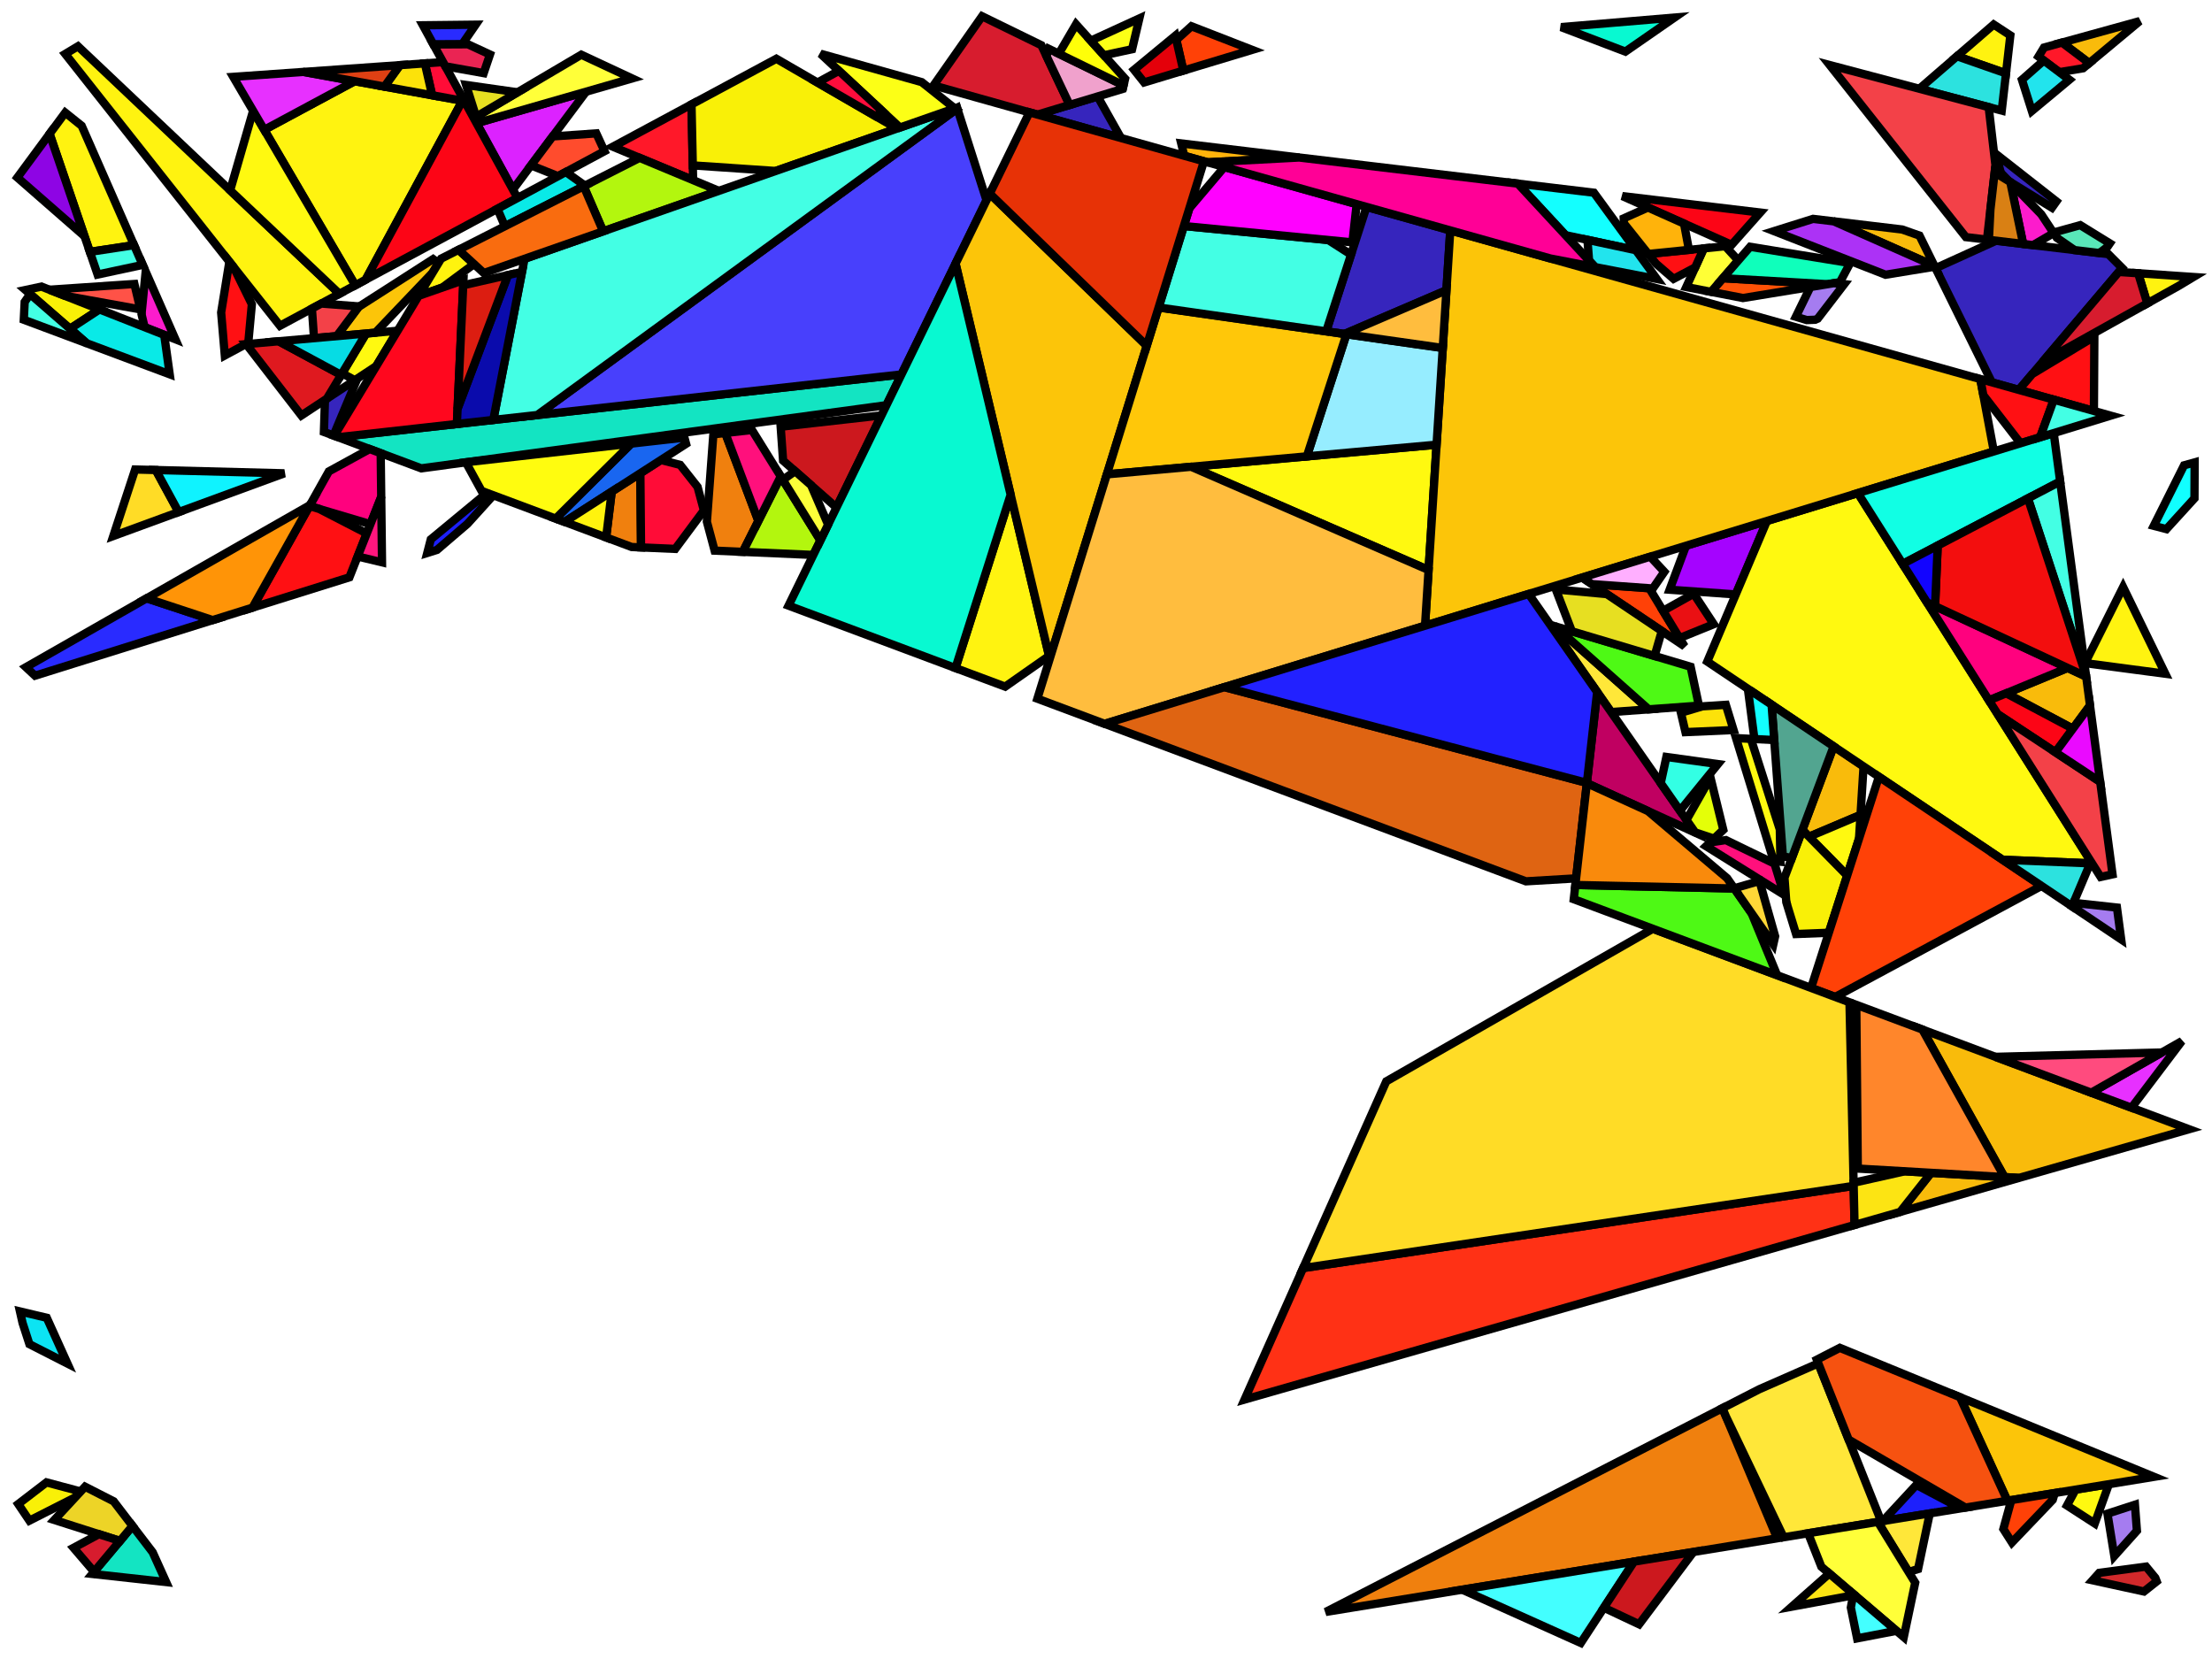 <?xml version="1.0" encoding="iso-8859-1" standalone="no"?>
<!DOCTYPE svg PUBLIC "-//W3C//DTD SVG 1.0//EN" "http://www.w3.org/TR/2001/REC-SVG-20010904/DTD/svg10.dtd">
<svg xmlns="http://www.w3.org/2000/svg" width="800" height="600">
<path style="fill:rgb(0, 0, 0);fill-opacity:0.0;fill-rule:evenodd;stroke:rgb(0, 0, 0);stroke-width:0.0;" d="M 0, 600 L 800, 600 L 800, 0 L 0, 0 z "/>
<path style="fill:rgb(19, 228, 194);fill-opacity:1.0;fill-rule:evenodd;stroke:rgb(0, 0, 0);stroke-width:3.0;" d="M 55.217, 561.401 L 60.083, 572.176 L 33.373, 569.237 L 47.929, 551.878 z "/>
<path style="fill:rgb(19, 228, 194);fill-opacity:1.0;fill-rule:evenodd;stroke:rgb(0, 0, 0);stroke-width:3.0;" d="M 320.592, 146.538 L 152.356, 169.384 L 122.25, 158.128 L 326.022, 135.42 z "/>
<path style="fill:rgb(54, 37, 189);fill-opacity:1.0;fill-rule:evenodd;stroke:rgb(0, 0, 0);stroke-width:3.0;" d="M 743.72, 72.838 L 742.103, 75.113 L 723.969, 63.939 L 722.078, 56.397 L 722.133, 55.919 z "/>
<path style="fill:rgb(54, 37, 189);fill-opacity:1.0;fill-rule:evenodd;stroke:rgb(0, 0, 0);stroke-width:3.0;" d="M 524.508, 83.329 L 523.126, 104.97 L 486.256, 120.787 L 479.636, 119.844 L 494.21, 74.829 z "/>
<path style="fill:rgb(54, 37, 189);fill-opacity:1.0;fill-rule:evenodd;stroke:rgb(0, 0, 0);stroke-width:3.0;" d="M 405.034, 49.224 L 401.378, 48.787 L 375.226, 41.451 L 396.96, 34.894 z "/>
<path style="fill:rgb(54, 37, 189);fill-opacity:1.0;fill-rule:evenodd;stroke:rgb(0, 0, 0);stroke-width:3.0;" d="M 120.618, 157.518 L 117.146, 156.22 L 117.528, 144.633 L 129.246, 136.907 z "/>
<path style="fill:rgb(54, 37, 189);fill-opacity:1.0;fill-rule:evenodd;stroke:rgb(0, 0, 0);stroke-width:3.0;" d="M 762.484, 91.901 L 767.497, 96.92 L 730.128, 141.011 L 720.376, 138.275 L 700.02, 96.992 L 721.905, 87.056 z "/>
<path style="fill:rgb(29, 32, 252);fill-opacity:1.0;fill-rule:evenodd;stroke:rgb(0, 0, 0);stroke-width:3.0;" d="M 709.116, 545.519 L 680.97, 550.11 L 693.077, 537.032 z "/>
<path style="fill:rgb(29, 32, 252);fill-opacity:1.0;fill-rule:evenodd;stroke:rgb(0, 0, 0);stroke-width:3.0;" d="M 178.409, 179.124 L 169.055, 189.452 L 158.033, 198.885 L 154.529, 199.982 L 155.804, 195.064 L 176.113, 178.265 z "/>
<path style="fill:rgb(240, 128, 14);fill-opacity:1.0;fill-rule:evenodd;stroke:rgb(0, 0, 0);stroke-width:3.0;" d="M 231.84, 197.98 L 228.452, 197.832 L 219.215, 194.379 L 221.244, 177.789 L 231.596, 171.135 z "/>
<path style="fill:rgb(240, 128, 14);fill-opacity:1.0;fill-rule:evenodd;stroke:rgb(0, 0, 0);stroke-width:3.0;" d="M 274.278, 188.409 L 268.658, 199.587 L 258.453, 199.142 L 255.655, 188.672 L 257.992, 157.086 L 262.295, 156.601 z "/>
<path style="fill:rgb(240, 128, 14);fill-opacity:1.0;fill-rule:evenodd;stroke:rgb(0, 0, 0);stroke-width:3.0;" d="M 642.752, 556.344 L 479.459, 582.98 L 622.934, 509.283 z "/>
<path style="fill:rgb(255, 243, 16);fill-opacity:1.0;fill-rule:evenodd;stroke:rgb(0, 0, 0);stroke-width:3.0;" d="M 29.537, 45.497 L 48.483, 88.666 L 32.502, 91.097 L 17.939, 48.404 L 23.594, 40.738 z "/>
<path style="fill:rgb(255, 243, 16);fill-opacity:1.0;fill-rule:evenodd;stroke:rgb(0, 0, 0);stroke-width:3.0;" d="M 167.227, 36.435 L 132.241, 101.151 L 128.489, 103.169 L 95.565, 46.949 L 128.272, 29.366 z "/>
<path style="fill:rgb(255, 243, 16);fill-opacity:1.0;fill-rule:evenodd;stroke:rgb(0, 0, 0);stroke-width:3.0;" d="M 793.299, 100.178 L 787.99, 103.373 L 776.602, 109.726 L 773.29, 98.83 z "/>
<path style="fill:rgb(255, 243, 16);fill-opacity:1.0;fill-rule:evenodd;stroke:rgb(0, 0, 0);stroke-width:3.0;" d="M 379.406, 237.225 L 363.529, 248.331 L 345.56, 241.613 L 365.51, 178.92 z "/>
<path style="fill:rgb(255, 243, 16);fill-opacity:1.0;fill-rule:evenodd;stroke:rgb(0, 0, 0);stroke-width:3.0;" d="M 783.113, 243.671 L 754.081, 239.82 L 767.849, 212.323 z "/>
<path style="fill:rgb(255, 243, 16);fill-opacity:1.0;fill-rule:evenodd;stroke:rgb(0, 0, 0);stroke-width:3.0;" d="M 727.066, 12.806 L 725.495, 26.536 L 707.768, 20.342 L 721.044, 8.867 z "/>
<path style="fill:rgb(255, 243, 16);fill-opacity:1.0;fill-rule:evenodd;stroke:rgb(0, 0, 0);stroke-width:3.0;" d="M 122.758, 106.252 L 101.261, 117.815 L 23.595, 19.506 L 28.196, 16.735 z "/>
<path style="fill:rgb(220, 34, 255);fill-opacity:1.0;fill-rule:evenodd;stroke:rgb(0, 0, 0);stroke-width:3.0;" d="M 185.507, 68.556 L 172.351, 44.552 L 211.969, 33.155 z "/>
<path style="fill:rgb(72, 64, 252);fill-opacity:1.0;fill-rule:evenodd;stroke:rgb(0, 0, 0);stroke-width:3.0;" d="M 356.782, 72.441 L 326.022, 135.42 L 194.322, 150.097 L 346.23, 39.267 z "/>
<path style="fill:rgb(255, 81, 6);fill-opacity:1.0;fill-rule:evenodd;stroke:rgb(0, 0, 0);stroke-width:3.0;" d="M 660.972, 102.785 L 630.367, 107.786 L 618.832, 105.547 L 623.1, 100.622 z "/>
<path style="fill:rgb(249, 187, 11);fill-opacity:1.0;fill-rule:evenodd;stroke:rgb(0, 0, 0);stroke-width:3.0;" d="M 755.61, 22.834 L 745.747, 15.398 L 773.869, 7.627 z "/>
<path style="fill:rgb(249, 187, 11);fill-opacity:1.0;fill-rule:evenodd;stroke:rgb(0, 0, 0);stroke-width:3.0;" d="M 791.694, 408.402 L 730.174, 426.009 L 724.935, 425.706 L 695.251, 372.346 z "/>
<path style="fill:rgb(249, 187, 11);fill-opacity:1.0;fill-rule:evenodd;stroke:rgb(0, 0, 0);stroke-width:3.0;" d="M 730.174, 426.009 L 687.221, 438.303 L 698.396, 424.167 z "/>
<path style="fill:rgb(249, 187, 11);fill-opacity:1.0;fill-rule:evenodd;stroke:rgb(0, 0, 0);stroke-width:3.0;" d="M 673.981, 277.198 L 672.88, 294.735 L 654.263, 302.605 L 651.853, 300.149 L 663.161, 269.936 z "/>
<path style="fill:rgb(249, 187, 11);fill-opacity:1.0;fill-rule:evenodd;stroke:rgb(0, 0, 0);stroke-width:3.0;" d="M 754.489, 244.692 L 755.881, 255.143 L 749.677, 263.55 L 725.566, 250.736 L 747.782, 241.566 z "/>
<path style="fill:rgb(249, 187, 11);fill-opacity:1.0;fill-rule:evenodd;stroke:rgb(0, 0, 0);stroke-width:3.0;" d="M 687.949, 83.002 L 694.21, 85.208 L 699.623, 96.186 L 663.202, 80.047 z "/>
<path style="fill:rgb(165, 3, 255);fill-opacity:1.0;fill-rule:evenodd;stroke:rgb(0, 0, 0);stroke-width:3.0;" d="M 627.76, 214.986 L 603.84, 213.271 L 609.773, 197.371 L 639.033, 188.407 z "/>
<path style="fill:rgb(255, 24, 41);fill-opacity:1.0;fill-rule:evenodd;stroke:rgb(0, 0, 0);stroke-width:3.0;" d="M 755.61, 22.834 L 753.38, 24.691 L 744.779, 26.104 L 737.25, 20.459 L 739.227, 17.2 L 745.747, 15.398 z "/>
<path style="fill:rgb(255, 24, 41);fill-opacity:1.0;fill-rule:evenodd;stroke:rgb(0, 0, 0);stroke-width:3.0;" d="M 250.669, 65.145 L 221.647, 53.059 L 250.094, 37.757 z "/>
<path style="fill:rgb(255, 76, 45);fill-opacity:1.0;fill-rule:evenodd;stroke:rgb(0, 0, 0);stroke-width:3.0;" d="M 218.629, 54.682 L 201.832, 63.718 L 192.048, 59.805 L 199.867, 49.345 L 215.651, 48.234 z "/>
<path style="fill:rgb(255, 249, 16);fill-opacity:1.0;fill-rule:evenodd;stroke:rgb(0, 0, 0);stroke-width:3.0;" d="M 756.63, 312.265 L 724.245, 310.938 L 617.464, 239.262 L 639.033, 188.407 L 671.928, 178.33 z "/>
<path style="fill:rgb(255, 249, 16);fill-opacity:1.0;fill-rule:evenodd;stroke:rgb(0, 0, 0);stroke-width:3.0;" d="M 633.232, 267.217 L 643.698, 299.989 L 643.928, 311.663 L 641.503, 311.472 L 627.861, 266.944 z "/>
<path style="fill:rgb(255, 249, 16);fill-opacity:1.0;fill-rule:evenodd;stroke:rgb(0, 0, 0);stroke-width:3.0;" d="M 516.665, 206.155 L 430.795, 168.814 L 519.559, 160.83 z "/>
<path style="fill:rgb(255, 249, 16);fill-opacity:1.0;fill-rule:evenodd;stroke:rgb(0, 0, 0);stroke-width:3.0;" d="M 136.09, 132.395 L 128.338, 137.506 L 123.74, 135.013 L 132.402, 120.626 L 143.799, 119.617 z "/>
<path style="fill:rgb(255, 249, 16);fill-opacity:1.0;fill-rule:evenodd;stroke:rgb(0, 0, 0);stroke-width:3.0;" d="M 672.341, 303.315 L 668.055, 316.661 L 654.263, 302.605 L 672.88, 294.735 z "/>
<path style="fill:rgb(255, 249, 16);fill-opacity:1.0;fill-rule:evenodd;stroke:rgb(0, 0, 0);stroke-width:3.0;" d="M 757.598, 550.984 L 747.559, 544.492 L 750.654, 538.743 L 762.71, 536.777 z "/>
<path style="fill:rgb(255, 249, 16);fill-opacity:1.0;fill-rule:evenodd;stroke:rgb(0, 0, 0);stroke-width:3.0;" d="M 128.489, 103.169 L 122.758, 106.252 L 83.24, 68.843 L 91.54, 40.076 z "/>
<path style="fill:rgb(255, 231, 57);fill-opacity:1.0;fill-rule:evenodd;stroke:rgb(0, 0, 0);stroke-width:3.0;" d="M 562.43, 226.511 L 596.275, 256.54 L 582.693, 257.53 L 560.672, 225.986 z "/>
<path style="fill:rgb(255, 231, 57);fill-opacity:1.0;fill-rule:evenodd;stroke:rgb(0, 0, 0);stroke-width:3.0;" d="M 693.7, 567.459 L 690.273, 568.518 L 679.142, 550.408 L 697.925, 547.344 z "/>
<path style="fill:rgb(255, 231, 57);fill-opacity:1.0;fill-rule:evenodd;stroke:rgb(0, 0, 0);stroke-width:3.0;" d="M 680.355, 550.21 L 645.067, 555.967 L 624.216, 512.326 L 622.934, 509.283 L 636.209, 502.465 L 657.61, 493.07 z "/>
<path style="fill:rgb(255, 255, 57);fill-opacity:1.0;fill-rule:evenodd;stroke:rgb(0, 0, 0);stroke-width:3.0;" d="M 228.611, 28.368 L 172.351, 44.552 L 171.349, 42.722 L 210.235, 19.789 z "/>
<path style="fill:rgb(255, 255, 57);fill-opacity:1.0;fill-rule:evenodd;stroke:rgb(0, 0, 0);stroke-width:3.0;" d="M 692.662, 572.403 L 688.53, 592.074 L 658.716, 566.628 L 653.924, 554.522 L 679.142, 550.408 z "/>
<path style="fill:rgb(252, 197, 9);fill-opacity:1.0;fill-rule:evenodd;stroke:rgb(0, 0, 0);stroke-width:3.0;" d="M 158.542, 95.177 L 156.48, 98.596 L 135.738, 120.33 L 121.774, 121.567 L 129.673, 111.023 L 156.633, 93.716 z "/>
<path style="fill:rgb(252, 197, 9);fill-opacity:1.0;fill-rule:evenodd;stroke:rgb(0, 0, 0);stroke-width:3.0;" d="M 414.738, 125.051 L 380.126, 236.722 L 379.406, 237.225 L 345.593, 95.351 L 357.959, 70.031 z "/>
<path style="fill:rgb(252, 197, 9);fill-opacity:1.0;fill-rule:evenodd;stroke:rgb(0, 0, 0);stroke-width:3.0;" d="M 779.038, 534.113 L 726.005, 542.764 L 708.856, 505.306 z "/>
<path style="fill:rgb(252, 197, 9);fill-opacity:1.0;fill-rule:evenodd;stroke:rgb(0, 0, 0);stroke-width:3.0;" d="M 716.215, 137.108 L 721.1, 163.265 L 515.38, 226.29 L 524.508, 83.329 z "/>
<path style="fill:rgb(252, 28, 204);fill-opacity:1.0;fill-rule:evenodd;stroke:rgb(0, 0, 0);stroke-width:3.0;" d="M 738.25, 77.516 L 742.729, 84.299 L 735.283, 88.654 L 731.705, 88.226 L 727.101, 66.069 z "/>
<path style="fill:rgb(252, 28, 204);fill-opacity:1.0;fill-rule:evenodd;stroke:rgb(0, 0, 0);stroke-width:3.0;" d="M 63.417, 122.693 L 52.296, 118.321 L 51.182, 113.609 L 52.687, 98.245 z "/>
<path style="fill:rgb(192, 0, 97);fill-opacity:1.0;fill-rule:evenodd;stroke:rgb(0, 0, 0);stroke-width:3.0;" d="M 613.162, 301.175 L 573.906, 283.259 L 577.631, 250.279 z "/>
<path style="fill:rgb(255, 255, 54);fill-opacity:1.0;fill-rule:evenodd;stroke:rgb(0, 0, 0);stroke-width:3.0;" d="M 628.67, 94.195 L 618.832, 105.547 L 609.868, 103.807 L 616.214, 89.829 L 623.98, 89.052 z "/>
<path style="fill:rgb(249, 240, 7);fill-opacity:1.0;fill-rule:evenodd;stroke:rgb(0, 0, 0);stroke-width:3.0;" d="M 668.055, 316.661 L 661.414, 337.341 L 649.571, 337.807 L 646.04, 326.28 L 645.381, 317.44 L 651.853, 300.149 z "/>
<path style="fill:rgb(249, 240, 7);fill-opacity:1.0;fill-rule:evenodd;stroke:rgb(0, 0, 0);stroke-width:3.0;" d="M 29.165, 539.417 L 27.178, 541.564 L 10.639, 549.96 L 6.595, 543.959 L 16.812, 536.125 z "/>
<path style="fill:rgb(249, 240, 7);fill-opacity:1.0;fill-rule:evenodd;stroke:rgb(0, 0, 0);stroke-width:3.0;" d="M 35.987, 111.908 L 25.32, 118.898 L 9.195, 104.888 L 14.98, 103.648 z "/>
<path style="fill:rgb(249, 240, 7);fill-opacity:1.0;fill-rule:evenodd;stroke:rgb(0, 0, 0);stroke-width:3.0;" d="M 324.396, 46.499 L 280.524, 61.841 L 250.557, 59.815 L 250.094, 37.757 L 280.781, 21.25 z "/>
<path style="fill:rgb(255, 1, 126);fill-opacity:1.0;fill-rule:evenodd;stroke:rgb(0, 0, 0);stroke-width:3.0;" d="M 747.782, 241.566 L 719.343, 253.305 L 696.926, 217.858 z "/>
<path style="fill:rgb(255, 1, 126);fill-opacity:1.0;fill-rule:evenodd;stroke:rgb(0, 0, 0);stroke-width:3.0;" d="M 137.684, 163.899 L 137.875, 179.72 L 133.972, 189.577 L 111.91, 183.016 L 118.932, 170.488 L 133.689, 162.405 z "/>
<path style="fill:rgb(228, 255, 8);fill-opacity:1.0;fill-rule:evenodd;stroke:rgb(0, 0, 0);stroke-width:3.0;" d="M 623.251, 300.116 L 619.904, 303.304 L 613.059, 301.027 L 609.932, 296.547 L 618.625, 281.243 z "/>
<path style="fill:rgb(51, 255, 228);fill-opacity:1.0;fill-rule:evenodd;stroke:rgb(0, 0, 0);stroke-width:3.0;" d="M 621.303, 276.345 L 607.596, 293.202 L 600.627, 283.22 L 602.674, 273.761 z "/>
<path style="fill:rgb(255, 12, 55);fill-opacity:1.0;fill-rule:evenodd;stroke:rgb(0, 0, 0);stroke-width:3.0;" d="M 167.978, 36.571 L 156.292, 34.451 L 153.659, 22.921 L 160.243, 22.458 z "/>
<path style="fill:rgb(255, 12, 55);fill-opacity:1.0;fill-rule:evenodd;stroke:rgb(0, 0, 0);stroke-width:3.0;" d="M 246.003, 168.135 L 252.294, 176.101 L 254.565, 184.595 L 244.214, 198.52 L 231.84, 197.98 L 231.596, 171.135 L 239.026, 166.36 z "/>
<path style="fill:rgb(255, 16, 19);fill-opacity:1.0;fill-rule:evenodd;stroke:rgb(0, 0, 0);stroke-width:3.0;" d="M 757.291, 148.631 L 730.128, 141.011 L 735.001, 135.261 L 757.45, 121.751 z "/>
<path style="fill:rgb(255, 16, 19);fill-opacity:1.0;fill-rule:evenodd;stroke:rgb(0, 0, 0);stroke-width:3.0;" d="M 84.46, 96.549 L 91.09, 110.038 L 89.796, 123.982 L 81.307, 128.549 L 79.984, 113.025 L 82.955, 94.645 z "/>
<path style="fill:rgb(255, 16, 19);fill-opacity:1.0;fill-rule:evenodd;stroke:rgb(0, 0, 0);stroke-width:3.0;" d="M 742.778, 144.56 L 737.844, 158.136 L 730.742, 160.311 L 717.305, 142.943 L 716.215, 137.108 z "/>
<path style="fill:rgb(255, 16, 19);fill-opacity:1.0;fill-rule:evenodd;stroke:rgb(0, 0, 0);stroke-width:3.0;" d="M 115.465, 184.073 L 132.646, 192.928 L 126.365, 208.794 L 91.316, 219.761 L 111.91, 183.016 z "/>
<path style="fill:rgb(255, 16, 19);fill-opacity:1.0;fill-rule:evenodd;stroke:rgb(0, 0, 0);stroke-width:3.0;" d="M 613.087, 96.717 L 605.277, 100.844 L 598.917, 95.347 L 596.119, 91.838 L 616.214, 89.829 z "/>
<path style="fill:rgb(255, 65, 7);fill-opacity:1.0;fill-rule:evenodd;stroke:rgb(0, 0, 0);stroke-width:3.0;" d="M 596.487, 212.743 L 609.26, 233.755 L 575.742, 211.256 z "/>
<path style="fill:rgb(255, 65, 7);fill-opacity:1.0;fill-rule:evenodd;stroke:rgb(0, 0, 0);stroke-width:3.0;" d="M 738.345, 320.402 L 663.723, 360.56 L 655.613, 357.528 L 655.28, 356.442 L 679.531, 280.924 z "/>
<path style="fill:rgb(255, 65, 7);fill-opacity:1.0;fill-rule:evenodd;stroke:rgb(0, 0, 0);stroke-width:3.0;" d="M 742.393, 542.429 L 727.645, 557.858 L 724.544, 552.991 L 727.418, 542.534 L 743.131, 539.971 z "/>
<path style="fill:rgb(255, 65, 7);fill-opacity:1.0;fill-rule:evenodd;stroke:rgb(0, 0, 0);stroke-width:3.0;" d="M 452.846, 18.032 L 427.969, 25.537 L 425.437, 14.434 L 430.904, 9.498 z "/>
<path style="fill:rgb(252, 5, 22);fill-opacity:1.0;fill-rule:evenodd;stroke:rgb(0, 0, 0);stroke-width:3.0;" d="M 167.978, 36.571 L 187.176, 71.601 L 132.241, 101.151 L 167.227, 36.435 z "/>
<path style="fill:rgb(252, 5, 22);fill-opacity:1.0;fill-rule:evenodd;stroke:rgb(0, 0, 0);stroke-width:3.0;" d="M 749.677, 263.55 L 743.382, 272.08 L 722.498, 258.293 L 719.343, 253.305 L 725.566, 250.736 z "/>
<path style="fill:rgb(252, 5, 22);fill-opacity:1.0;fill-rule:evenodd;stroke:rgb(0, 0, 0);stroke-width:3.0;" d="M 636.616, 76.873 L 626.261, 88.537 L 586.746, 70.919 z "/>
<path style="fill:rgb(231, 48, 255);fill-opacity:1.0;fill-rule:evenodd;stroke:rgb(0, 0, 0);stroke-width:3.0;" d="M 770.885, 400.622 L 756.333, 395.182 L 789.1, 376.527 z "/>
<path style="fill:rgb(231, 48, 255);fill-opacity:1.0;fill-rule:evenodd;stroke:rgb(0, 0, 0);stroke-width:3.0;" d="M 128.272, 29.366 L 95.565, 46.949 L 84.351, 27.8 L 109.779, 26.01 z "/>
<path style="fill:rgb(255, 22, 126);fill-opacity:1.0;fill-rule:evenodd;stroke:rgb(0, 0, 0);stroke-width:3.0;" d="M 138.16, 203.373 L 129.347, 201.261 L 137.875, 179.72 z "/>
<path style="fill:rgb(15, 255, 187);fill-opacity:1.0;fill-rule:evenodd;stroke:rgb(0, 0, 0);stroke-width:3.0;" d="M 669.126, 95.142 L 665.441, 102.055 L 660.972, 102.785 L 623.1, 100.622 L 632.953, 89.254 z "/>
<path style="fill:rgb(237, 212, 39);fill-opacity:1.0;fill-rule:evenodd;stroke:rgb(0, 0, 0);stroke-width:3.0;" d="M 41.11, 542.968 L 47.929, 551.878 L 43.388, 557.293 L 19.639, 549.714 L 30.764, 537.688 z "/>
<path style="fill:rgb(255, 82, 71);fill-opacity:1.0;fill-rule:evenodd;stroke:rgb(0, 0, 0);stroke-width:3.0;" d="M 50.779, 111.906 L 23.365, 106.945 L 17.868, 104.784 L 48.602, 102.698 z "/>
<path style="fill:rgb(255, 49, 21);fill-opacity:1.0;fill-rule:evenodd;stroke:rgb(0, 0, 0);stroke-width:3.0;" d="M 670.728, 443.024 L 450.114, 506.167 L 471.296, 458.608 L 670.406, 428.895 z "/>
<path style="fill:rgb(255, 220, 38);fill-opacity:1.0;fill-rule:evenodd;stroke:rgb(0, 0, 0);stroke-width:3.0;" d="M 56.343, 169.991 L 64.608, 185.195 L 40.975, 193.858 L 48.872, 169.799 z "/>
<path style="fill:rgb(255, 220, 38);fill-opacity:1.0;fill-rule:evenodd;stroke:rgb(0, 0, 0);stroke-width:3.0;" d="M 668.895, 362.493 L 670.406, 428.895 L 471.296, 458.608 L 501.371, 391.082 L 597.773, 335.904 z "/>
<path style="fill:rgb(25, 102, 240);fill-opacity:1.0;fill-rule:evenodd;stroke:rgb(0, 0, 0);stroke-width:3.0;" d="M 248.127, 160.51 L 204.179, 188.758 L 200.979, 187.561 L 228.291, 160.437 L 247.528, 158.267 z "/>
<path style="fill:rgb(255, 252, 15);fill-opacity:1.0;fill-rule:evenodd;stroke:rgb(0, 0, 0);stroke-width:3.0;" d="M 200.979, 187.561 L 174.158, 177.535 L 168.483, 167.194 L 168.83, 167.147 L 228.291, 160.437 z "/>
<path style="fill:rgb(215, 28, 46);fill-opacity:1.0;fill-rule:evenodd;stroke:rgb(0, 0, 0);stroke-width:3.0;" d="M 43.388, 557.293 L 34.023, 568.462 L 26.6, 559.794 L 35.763, 554.86 z "/>
<path style="fill:rgb(215, 28, 46);fill-opacity:1.0;fill-rule:evenodd;stroke:rgb(0, 0, 0);stroke-width:3.0;" d="M 773.29, 98.83 L 776.602, 109.726 L 738.741, 130.848 L 766.279, 98.357 z "/>
<path style="fill:rgb(215, 28, 46);fill-opacity:1.0;fill-rule:evenodd;stroke:rgb(0, 0, 0);stroke-width:3.0;" d="M 376.613, 16.351 L 386.837, 37.948 L 375.226, 41.451 L 337.636, 30.906 L 355.182, 5.884 z "/>
<path style="fill:rgb(179, 246, 14);fill-opacity:1.0;fill-rule:evenodd;stroke:rgb(0, 0, 0);stroke-width:3.0;" d="M 259.984, 69.024 L 218.139, 83.658 L 211.097, 67.361 L 231.323, 57.089 z "/>
<path style="fill:rgb(179, 246, 14);fill-opacity:1.0;fill-rule:evenodd;stroke:rgb(0, 0, 0);stroke-width:3.0;" d="M 296.706, 195.443 L 294.139, 200.699 L 268.658, 199.587 L 282.371, 172.313 z "/>
<path style="fill:rgb(150, 237, 255);fill-opacity:1.0;fill-rule:evenodd;stroke:rgb(0, 0, 0);stroke-width:3.0;" d="M 521.793, 125.853 L 519.559, 160.83 L 472.639, 165.05 L 486.962, 120.888 z "/>
<path style="fill:rgb(255, 199, 9);fill-opacity:1.0;fill-rule:evenodd;stroke:rgb(0, 0, 0);stroke-width:3.0;" d="M 486.962, 120.888 L 472.639, 165.05 L 400.325, 171.554 L 419.03, 111.204 z "/>
<path style="fill:rgb(44, 226, 223);fill-opacity:1.0;fill-rule:evenodd;stroke:rgb(0, 0, 0);stroke-width:3.0;" d="M 725.495, 26.536 L 723.955, 39.993 L 694.157, 32.106 L 707.768, 20.342 z "/>
<path style="fill:rgb(44, 226, 223);fill-opacity:1.0;fill-rule:evenodd;stroke:rgb(0, 0, 0);stroke-width:3.0;" d="M 755.95, 312.238 L 749.37, 327.803 L 724.245, 310.938 z "/>
<path style="fill:rgb(255, 243, 14);fill-opacity:1.0;fill-rule:evenodd;stroke:rgb(0, 0, 0);stroke-width:3.0;" d="M 171.439, 95.496 L 159.956, 104.005 L 151.415, 106.992 L 159.521, 93.554 L 165.83, 90.35 z "/>
<path style="fill:rgb(255, 243, 14);fill-opacity:1.0;fill-rule:evenodd;stroke:rgb(0, 0, 0);stroke-width:3.0;" d="M 219.215, 194.379 L 204.179, 188.758 L 221.244, 177.789 z "/>
<path style="fill:rgb(243, 65, 72);fill-opacity:1.0;fill-rule:evenodd;stroke:rgb(0, 0, 0);stroke-width:3.0;" d="M 759.562, 282.761 L 764.021, 316.215 L 759.728, 317.164 L 722.498, 258.293 z "/>
<path style="fill:rgb(243, 65, 72);fill-opacity:1.0;fill-rule:evenodd;stroke:rgb(0, 0, 0);stroke-width:3.0;" d="M 129.821, 110.826 L 121.774, 121.567 L 113.563, 122.293 L 112.81, 111.603 L 116.194, 109.783 z "/>
<path style="fill:rgb(243, 65, 72);fill-opacity:1.0;fill-rule:evenodd;stroke:rgb(0, 0, 0);stroke-width:3.0;" d="M 719.232, 38.743 L 721.687, 59.819 L 718.615, 86.663 L 710.993, 85.754 L 661.738, 23.524 z "/>
<path style="fill:rgb(67, 255, 255);fill-opacity:1.0;fill-rule:evenodd;stroke:rgb(0, 0, 0);stroke-width:3.0;" d="M 685.877, 589.809 L 671.65, 592.533 L 669.382, 581.392 L 670.191, 576.99 L 670.376, 576.58 z "/>
<path style="fill:rgb(67, 255, 255);fill-opacity:1.0;fill-rule:evenodd;stroke:rgb(0, 0, 0);stroke-width:3.0;" d="M 571.716, 594.191 L 528.831, 574.927 L 590.963, 564.792 z "/>
<path style="fill:rgb(9, 234, 231);fill-opacity:1.0;fill-rule:evenodd;stroke:rgb(0, 0, 0);stroke-width:3.0;" d="M 59.384, 121.108 L 61.375, 135.37 L 31.367, 124.152 L 25.32, 118.898 L 35.987, 111.908 z "/>
<path style="fill:rgb(9, 234, 231);fill-opacity:1.0;fill-rule:evenodd;stroke:rgb(0, 0, 0);stroke-width:3.0;" d="M 211.549, 67.131 L 182.595, 81.835 L 179.899, 75.516 L 204.64, 62.207 z "/>
<path style="fill:rgb(17, 255, 228);fill-opacity:1.0;fill-rule:evenodd;stroke:rgb(0, 0, 0);stroke-width:3.0;" d="M 745.087, 174.148 L 688.129, 203.948 L 671.928, 178.33 L 742.752, 156.632 z "/>
<path style="fill:rgb(252, 226, 10);fill-opacity:1.0;fill-rule:evenodd;stroke:rgb(0, 0, 0);stroke-width:3.0;" d="M 156.292, 34.451 L 139.04, 31.32 L 144.651, 23.556 L 153.659, 22.921 z "/>
<path style="fill:rgb(252, 226, 10);fill-opacity:1.0;fill-rule:evenodd;stroke:rgb(0, 0, 0);stroke-width:3.0;" d="M 626.967, 264.024 L 609.575, 264.786 L 607.919, 257.767 L 615.697, 255.458 L 624.174, 254.909 z "/>
<path style="fill:rgb(240, 161, 204);fill-opacity:1.0;fill-rule:evenodd;stroke:rgb(0, 0, 0);stroke-width:3.0;" d="M 406.348, 30.874 L 406.047, 32.152 L 386.837, 37.948 L 378.466, 20.265 L 379.341, 17.683 z "/>
<path style="fill:rgb(67, 255, 228);fill-opacity:1.0;fill-rule:evenodd;stroke:rgb(0, 0, 0);stroke-width:3.0;" d="M 346.23, 39.267 L 194.322, 150.097 L 178.41, 151.87 L 189.711, 93.599 L 346.114, 38.904 z "/>
<path style="fill:rgb(67, 255, 228);fill-opacity:1.0;fill-rule:evenodd;stroke:rgb(0, 0, 0);stroke-width:3.0;" d="M 480.387, 86.81 L 488.624, 92.083 L 479.636, 119.844 L 419.03, 111.204 L 428.162, 81.741 z "/>
<path style="fill:rgb(67, 255, 228);fill-opacity:1.0;fill-rule:evenodd;stroke:rgb(0, 0, 0);stroke-width:3.0;" d="M 763.335, 150.326 L 737.844, 158.136 L 742.778, 144.56 z "/>
<path style="fill:rgb(67, 255, 228);fill-opacity:1.0;fill-rule:evenodd;stroke:rgb(0, 0, 0);stroke-width:3.0;" d="M 754.448, 244.39 L 733.426, 180.249 L 745.087, 174.148 z "/>
<path style="fill:rgb(67, 255, 228);fill-opacity:1.0;fill-rule:evenodd;stroke:rgb(0, 0, 0);stroke-width:3.0;" d="M 31.367, 124.152 L 8.604, 115.642 L 8.924, 109.202 L 10.884, 106.356 z "/>
<path style="fill:rgb(67, 255, 228);fill-opacity:1.0;fill-rule:evenodd;stroke:rgb(0, 0, 0);stroke-width:3.0;" d="M 51.614, 95.8 L 35.298, 99.295 L 32.502, 91.097 L 48.483, 88.666 z "/>
<path style="fill:rgb(172, 50, 246);fill-opacity:1.0;fill-rule:evenodd;stroke:rgb(0, 0, 0);stroke-width:3.0;" d="M 663.202, 80.047 L 699.623, 96.186 L 699.752, 96.449 L 681.934, 99.36 L 641.602, 83.594 L 655.73, 79.156 z "/>
<path style="fill:rgb(78, 249, 21);fill-opacity:1.0;fill-rule:evenodd;stroke:rgb(0, 0, 0);stroke-width:3.0;" d="M 627.241, 321.342 L 633.495, 330.3 L 642.727, 352.71 L 569.168, 325.21 L 569.749, 320.065 z "/>
<path style="fill:rgb(78, 249, 21);fill-opacity:1.0;fill-rule:evenodd;stroke:rgb(0, 0, 0);stroke-width:3.0;" d="M 611.436, 241.137 L 614.444, 255.216 L 596.275, 256.54 L 562.43, 226.511 z "/>
<path style="fill:rgb(255, 7, 30);fill-opacity:1.0;fill-rule:evenodd;stroke:rgb(0, 0, 0);stroke-width:3.0;" d="M 165.237, 153.338 L 122.25, 158.128 L 120.876, 157.615 L 151.415, 106.992 L 167.613, 101.328 z "/>
<path style="fill:rgb(255, 16, 124);fill-opacity:1.0;fill-rule:evenodd;stroke:rgb(0, 0, 0);stroke-width:3.0;" d="M 641.773, 312.355 L 645.223, 323.616 L 617.034, 306.037 L 618.45, 304.689 L 624.168, 303.823 z "/>
<path style="fill:rgb(255, 16, 124);fill-opacity:1.0;fill-rule:evenodd;stroke:rgb(0, 0, 0);stroke-width:3.0;" d="M 282.371, 172.313 L 274.278, 188.409 L 262.295, 156.601 L 271.957, 155.51 z "/>
<path style="fill:rgb(82, 165, 144);fill-opacity:1.0;fill-rule:evenodd;stroke:rgb(0, 0, 0);stroke-width:3.0;" d="M 663.161, 269.936 L 648.055, 310.296 L 644.807, 309.741 L 640.718, 254.871 z "/>
<path style="fill:rgb(204, 24, 30);fill-opacity:1.0;fill-rule:evenodd;stroke:rgb(0, 0, 0);stroke-width:3.0;" d="M 592.798, 587.442 L 580.059, 581.448 L 590.963, 564.792 L 612.448, 561.287 z "/>
<path style="fill:rgb(204, 24, 30);fill-opacity:1.0;fill-rule:evenodd;stroke:rgb(0, 0, 0);stroke-width:3.0;" d="M 302.517, 183.546 L 283.215, 166.592 L 282.336, 154.339 L 318.791, 150.226 z "/>
<path style="fill:rgb(19, 255, 255);fill-opacity:1.0;fill-rule:evenodd;stroke:rgb(0, 0, 0);stroke-width:3.0;" d="M 640.718, 254.871 L 641.67, 267.645 L 634.512, 267.282 L 632.272, 250.107 L 633.343, 249.92 z "/>
<path style="fill:rgb(19, 255, 255);fill-opacity:1.0;fill-rule:evenodd;stroke:rgb(0, 0, 0);stroke-width:3.0;" d="M 576.464, 69.692 L 591.626, 90.48 L 566.186, 85.045 L 548.922, 66.403 z "/>
<path style="fill:rgb(8, 249, 209);fill-opacity:1.0;fill-rule:evenodd;stroke:rgb(0, 0, 0);stroke-width:3.0;" d="M 365.51, 178.92 L 345.56, 241.613 L 285.181, 219.04 L 345.593, 95.351 z "/>
<path style="fill:rgb(8, 249, 209);fill-opacity:1.0;fill-rule:evenodd;stroke:rgb(0, 0, 0);stroke-width:3.0;" d="M 587.839, 18.665 L 564.608, 9.807 L 605.613, 6.347 z "/>
<path style="fill:rgb(142, 5, 228);fill-opacity:1.0;fill-rule:evenodd;stroke:rgb(0, 0, 0);stroke-width:3.0;" d="M 30.572, 85.439 L 6.281, 64.208 L 17.939, 48.404 z "/>
<path style="fill:rgb(165, 124, 240);fill-opacity:1.0;fill-rule:evenodd;stroke:rgb(0, 0, 0);stroke-width:3.0;" d="M 772.848, 553.621 L 764.671, 562.755 L 762.191, 547.432 L 772.13, 544.203 z "/>
<path style="fill:rgb(165, 124, 240);fill-opacity:1.0;fill-rule:evenodd;stroke:rgb(0, 0, 0);stroke-width:3.0;" d="M 765.622, 328.227 L 767.156, 339.742 L 749.37, 327.803 L 749.912, 326.52 z "/>
<path style="fill:rgb(165, 124, 240);fill-opacity:1.0;fill-rule:evenodd;stroke:rgb(0, 0, 0);stroke-width:3.0;" d="M 666.976, 102.786 L 657.419, 115.229 L 656.466, 115.643 L 653.423, 115.756 L 649.499, 114.561 L 654.739, 103.804 L 663.223, 102.418 z "/>
<path style="fill:rgb(255, 189, 62);fill-opacity:1.0;fill-rule:evenodd;stroke:rgb(0, 0, 0);stroke-width:3.0;" d="M 521.793, 125.853 L 486.256, 120.787 L 523.126, 104.97 z "/>
<path style="fill:rgb(255, 189, 62);fill-opacity:1.0;fill-rule:evenodd;stroke:rgb(0, 0, 0);stroke-width:3.0;" d="M 516.665, 206.155 L 515.38, 226.29 L 399.517, 261.785 L 375.178, 252.686 L 400.325, 171.554 L 430.795, 168.814 z "/>
<path style="fill:rgb(228, 0, 10);fill-opacity:1.0;fill-rule:evenodd;stroke:rgb(0, 0, 0);stroke-width:3.0;" d="M 427.969, 25.537 L 413.799, 29.813 L 410.157, 25.239 L 425.09, 12.914 z "/>
<path style="fill:rgb(231, 223, 33);fill-opacity:1.0;fill-rule:evenodd;stroke:rgb(0, 0, 0);stroke-width:3.0;" d="M 187.179, 33.387 L 172.181, 42.231 L 168.566, 30.736 z "/>
<path style="fill:rgb(231, 223, 33);fill-opacity:1.0;fill-rule:evenodd;stroke:rgb(0, 0, 0);stroke-width:3.0;" d="M 581.12, 214.867 L 601.012, 228.219 L 598.404, 237.248 L 568.48, 228.317 L 562.688, 213.178 z "/>
<path style="fill:rgb(41, 43, 255);fill-opacity:1.0;fill-rule:evenodd;stroke:rgb(0, 0, 0);stroke-width:3.0;" d="M 167.136, 16.026 L 156.75, 16.084 L 152.946, 9.144 L 172.027, 8.926 z "/>
<path style="fill:rgb(41, 43, 255);fill-opacity:1.0;fill-rule:evenodd;stroke:rgb(0, 0, 0);stroke-width:3.0;" d="M 76.911, 224.269 L 12.672, 244.369 L 9.378, 241.296 L 53.036, 216.381 z "/>
<path style="fill:rgb(255, 148, 7);fill-opacity:1.0;fill-rule:evenodd;stroke:rgb(0, 0, 0);stroke-width:3.0;" d="M 91.316, 219.761 L 76.911, 224.269 L 53.036, 216.381 L 112.104, 182.672 z "/>
<path style="fill:rgb(255, 255, 9);fill-opacity:1.0;fill-rule:evenodd;stroke:rgb(0, 0, 0);stroke-width:3.0;" d="M 406.912, 28.485 L 406.348, 30.874 L 382.926, 19.434 L 389.159, 8.791 z "/>
<path style="fill:rgb(12, 228, 243);fill-opacity:1.0;fill-rule:evenodd;stroke:rgb(0, 0, 0);stroke-width:3.0;" d="M 16.914, 476.594 L 24.391, 493.148 L 10.644, 486.135 L 8.163, 478.476 L 7.22, 474.301 z "/>
<path style="fill:rgb(223, 64, 19);fill-opacity:1.0;fill-rule:evenodd;stroke:rgb(0, 0, 0);stroke-width:3.0;" d="M 139.04, 31.32 L 109.779, 26.01 L 144.651, 23.556 z "/>
<path style="fill:rgb(34, 228, 237);fill-opacity:1.0;fill-rule:evenodd;stroke:rgb(0, 0, 0);stroke-width:3.0;" d="M 748.413, 28.828 L 734.844, 40.128 L 731.264, 28.847 L 739.157, 21.888 z "/>
<path style="fill:rgb(34, 228, 237);fill-opacity:1.0;fill-rule:evenodd;stroke:rgb(0, 0, 0);stroke-width:3.0;" d="M 591.626, 90.48 L 599.23, 100.904 L 576.888, 96.6 L 574.705, 94.243 L 574.121, 86.74 z "/>
<path style="fill:rgb(255, 75, 126);fill-opacity:1.0;fill-rule:evenodd;stroke:rgb(0, 0, 0);stroke-width:3.0;" d="M 756.333, 395.182 L 721.67, 382.223 L 781.865, 380.646 z "/>
<path style="fill:rgb(252, 228, 19);fill-opacity:1.0;fill-rule:evenodd;stroke:rgb(0, 0, 0);stroke-width:3.0;" d="M 670.376, 576.58 L 670.194, 576.985 L 648.053, 581.069 L 661.594, 569.084 z "/>
<path style="fill:rgb(252, 228, 19);fill-opacity:1.0;fill-rule:evenodd;stroke:rgb(0, 0, 0);stroke-width:3.0;" d="M 698.396, 424.167 L 687.221, 438.303 L 670.728, 443.024 L 670.38, 427.763 L 688.898, 423.616 z "/>
<path style="fill:rgb(255, 134, 43);fill-opacity:1.0;fill-rule:evenodd;stroke:rgb(0, 0, 0);stroke-width:3.0;" d="M 695.251, 372.346 L 724.935, 425.706 L 671.898, 422.63 L 671.349, 363.411 z "/>
<path style="fill:rgb(255, 1, 255);fill-opacity:1.0;fill-rule:evenodd;stroke:rgb(0, 0, 0);stroke-width:3.0;" d="M 490.661, 73.834 L 489.119, 87.657 L 428.162, 81.741 L 430.143, 75.349 L 442.796, 60.406 z "/>
<path style="fill:rgb(15, 243, 255);fill-opacity:1.0;fill-rule:evenodd;stroke:rgb(0, 0, 0);stroke-width:3.0;" d="M 102.835, 171.181 L 64.608, 185.195 L 56.343, 169.991 z "/>
<path style="fill:rgb(223, 25, 31);fill-opacity:1.0;fill-rule:evenodd;stroke:rgb(0, 0, 0);stroke-width:3.0;" d="M 123.388, 135.597 L 118.225, 144.173 L 108.988, 150.263 L 89.043, 124.464 L 100.793, 123.424 z "/>
<path style="fill:rgb(6, 220, 228);fill-opacity:1.0;fill-rule:evenodd;stroke:rgb(0, 0, 0);stroke-width:3.0;" d="M 123.388, 135.597 L 100.793, 123.424 L 132.402, 120.626 z "/>
<path style="fill:rgb(217, 128, 20);fill-opacity:1.0;fill-rule:evenodd;stroke:rgb(0, 0, 0);stroke-width:3.0;" d="M 727.053, 65.839 L 731.705, 88.226 L 719.305, 86.746 L 719.863, 75.76 L 721.397, 62.353 z "/>
<path style="fill:rgb(252, 255, 22);fill-opacity:1.0;fill-rule:evenodd;stroke:rgb(0, 0, 0);stroke-width:3.0;" d="M 409.437, 17.796 L 399.254, 19.991 L 394.498, 14.714 L 412.065, 6.664 z "/>
<path style="fill:rgb(252, 255, 22);fill-opacity:1.0;fill-rule:evenodd;stroke:rgb(0, 0, 0);stroke-width:3.0;" d="M 333.369, 29.709 L 345.289, 39.192 L 325.472, 46.123 L 296.768, 19.441 z "/>
<path style="fill:rgb(223, 100, 18);fill-opacity:1.0;fill-rule:evenodd;stroke:rgb(0, 0, 0);stroke-width:3.0;" d="M 573.92, 283.137 L 570.02, 317.67 L 551.872, 318.744 L 399.517, 261.785 L 442.846, 248.511 z "/>
<path style="fill:rgb(34, 33, 255);fill-opacity:1.0;fill-rule:evenodd;stroke:rgb(0, 0, 0);stroke-width:3.0;" d="M 577.631, 250.279 L 573.92, 283.137 L 442.846, 248.511 L 552.866, 214.805 z "/>
<path style="fill:rgb(255, 215, 55);fill-opacity:1.0;fill-rule:evenodd;stroke:rgb(0, 0, 0);stroke-width:3.0;" d="M 641.999, 338.618 L 641.345, 341.545 L 627.19, 321.269 L 636.336, 318.635 z "/>
<path style="fill:rgb(249, 108, 15);fill-opacity:1.0;fill-rule:evenodd;stroke:rgb(0, 0, 0);stroke-width:3.0;" d="M 218.139, 83.658 L 174.985, 98.749 L 165.83, 90.35 L 211.097, 67.361 z "/>
<path style="fill:rgb(255, 175, 255);fill-opacity:1.0;fill-rule:evenodd;stroke:rgb(0, 0, 0);stroke-width:3.0;" d="M 601.92, 206.8 L 597.759, 212.835 L 575.742, 211.256 L 572.203, 208.881 L 596.853, 201.33 z "/>
<path style="fill:rgb(255, 179, 11);fill-opacity:1.0;fill-rule:evenodd;stroke:rgb(0, 0, 0);stroke-width:3.0;" d="M 469.888, 56.967 L 436.74, 58.707 L 428.295, 56.338 L 427.205, 51.871 z "/>
<path style="fill:rgb(255, 179, 11);fill-opacity:1.0;fill-rule:evenodd;stroke:rgb(0, 0, 0);stroke-width:3.0;" d="M 609.046, 80.862 L 610.833, 90.367 L 596.119, 91.838 L 587.294, 80.77 L 587.232, 78.975 L 596.009, 75.049 z "/>
<path style="fill:rgb(255, 0, 150);fill-opacity:1.0;fill-rule:evenodd;stroke:rgb(0, 0, 0);stroke-width:3.0;" d="M 548.922, 66.403 L 576.888, 96.6 L 560.697, 93.481 L 436.74, 58.707 L 469.888, 56.967 z "/>
<path style="fill:rgb(231, 50, 6);fill-opacity:1.0;fill-rule:evenodd;stroke:rgb(0, 0, 0);stroke-width:3.0;" d="M 435.416, 58.336 L 414.738, 125.051 L 357.959, 70.031 L 372.317, 40.635 z "/>
<path style="fill:rgb(234, 36, 83);fill-opacity:1.0;fill-rule:evenodd;stroke:rgb(0, 0, 0);stroke-width:3.0;" d="M 177.202, 19.717 L 174.929, 26.455 L 161.078, 23.981 L 156.75, 16.084 L 169.216, 16.014 z "/>
<path style="fill:rgb(243, 14, 14);fill-opacity:1.0;fill-rule:evenodd;stroke:rgb(0, 0, 0);stroke-width:3.0;" d="M 754.448, 244.39 L 754.489, 244.692 L 699.848, 219.221 L 700.796, 197.321 L 733.426, 180.249 z "/>
<path style="fill:rgb(18, 4, 255);fill-opacity:1.0;fill-rule:evenodd;stroke:rgb(0, 0, 0);stroke-width:3.0;" d="M 699.848, 219.221 L 696.926, 217.858 L 688.129, 203.948 L 700.796, 197.321 z "/>
<path style="fill:rgb(89, 231, 184);fill-opacity:1.0;fill-rule:evenodd;stroke:rgb(0, 0, 0);stroke-width:3.0;" d="M 763.047, 88.019 L 762.158, 89.317 L 760.045, 90.957 L 759.047, 91.491 L 750.295, 90.446 L 743.853, 85.982 L 742.908, 84.194 L 743.385, 83.916 L 752.351, 81.428 z "/>
<path style="fill:rgb(252, 255, 57);fill-opacity:1.0;fill-rule:evenodd;stroke:rgb(0, 0, 0);stroke-width:3.0;" d="M 293.334, 175.48 L 299.495, 189.733 L 296.706, 195.443 L 283.79, 174.603 L 283.686, 173.158 L 287.545, 170.396 z "/>
<path style="fill:rgb(17, 255, 255);fill-opacity:1.0;fill-rule:evenodd;stroke:rgb(0, 0, 0);stroke-width:3.0;" d="M 793.662, 180.229 L 783.516, 191.368 L 778.94, 190.171 L 789.893, 168.294 L 793.722, 167.226 z "/>
<path style="fill:rgb(249, 138, 12);fill-opacity:1.0;fill-rule:evenodd;stroke:rgb(0, 0, 0);stroke-width:3.0;" d="M 596.015, 293.349 L 624.634, 317.608 L 627.241, 321.342 L 569.749, 320.065 L 573.906, 283.259 z "/>
<path style="fill:rgb(246, 82, 16);fill-opacity:1.0;fill-rule:evenodd;stroke:rgb(0, 0, 0);stroke-width:3.0;" d="M 708.856, 505.306 L 726.005, 542.764 L 710.835, 545.239 L 668.595, 520.667 L 657.082, 491.743 L 665.402, 487.469 z "/>
<path style="fill:rgb(255, 13, 60);fill-opacity:1.0;fill-rule:evenodd;stroke:rgb(0, 0, 0);stroke-width:3.0;" d="M 319.241, 40.331 L 316.601, 41.986 L 295.649, 29.857 L 303.409, 25.615 z "/>
<path style="fill:rgb(234, 16, 19);fill-opacity:1.0;fill-rule:evenodd;stroke:rgb(0, 0, 0);stroke-width:3.0;" d="M 619.803, 225.745 L 607.442, 230.764 L 601.461, 220.925 L 612.552, 214.734 z "/>
<path style="fill:rgb(234, 10, 255);fill-opacity:1.0;fill-rule:evenodd;stroke:rgb(0, 0, 0);stroke-width:3.0;" d="M 759.562, 282.761 L 743.382, 272.08 L 755.881, 255.143 z "/>
<path style="fill:rgb(10, 11, 172);fill-opacity:1.0;fill-rule:evenodd;stroke:rgb(0, 0, 0);stroke-width:3.0;" d="M 178.41, 151.87 L 165.237, 153.338 L 165.491, 147.787 L 183.703, 99.49 L 188.793, 98.334 z "/>
<path style="fill:rgb(220, 29, 17);fill-opacity:1.0;fill-rule:evenodd;stroke:rgb(0, 0, 0);stroke-width:3.0;" d="M 165.491, 147.787 L 167.529, 103.164 L 183.703, 99.49 z "/>
<path style="fill:rgb(209, 41, 43);fill-opacity:1.0;fill-rule:evenodd;stroke:rgb(0, 0, 0);stroke-width:3.0;" d="M 779.505, 570.655 L 779.997, 571.939 L 775.386, 575.589 L 756.807, 571.539 L 759.219, 568.846 L 776.153, 566.584 z "/>
</svg>